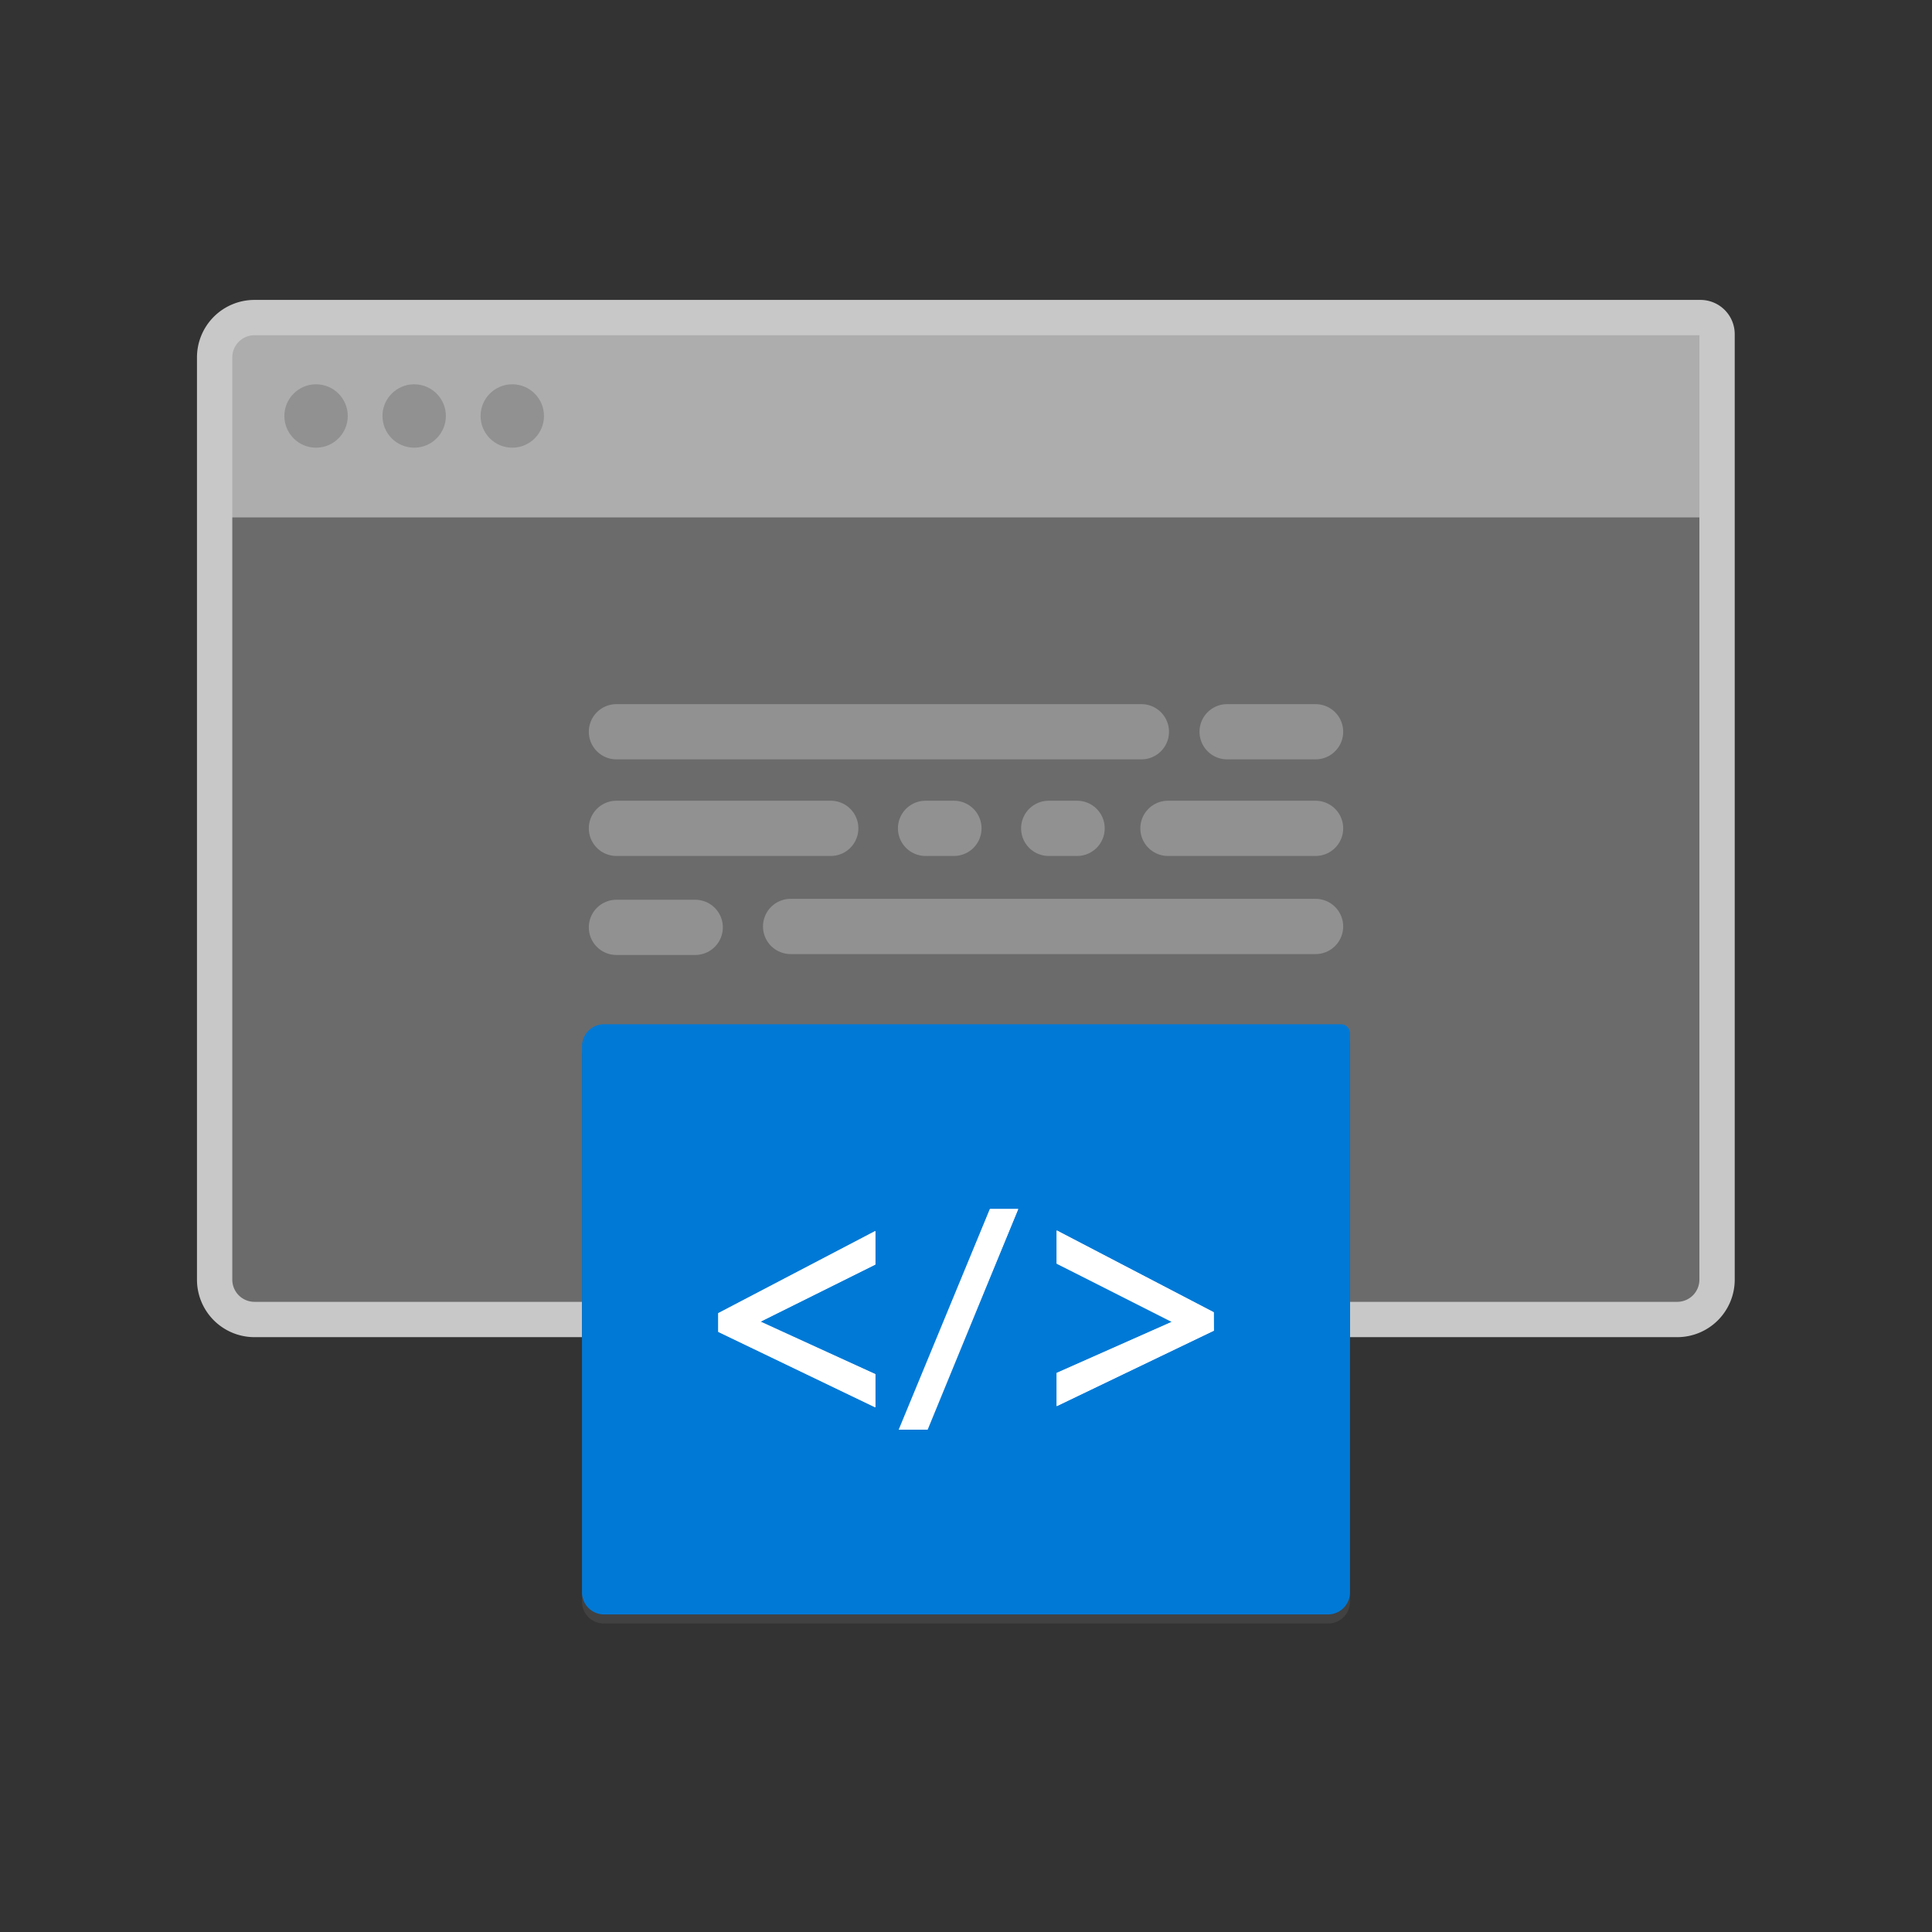 <svg xmlns="http://www.w3.org/2000/svg" viewBox="0 0 64 64"><rect x="0" y="0" width="64" height="64" fill="#333333" stroke="none"/><g style="isolation:isolate"><path d="M55.57 44.24H8.43a1.33 1.33 0 01-1.32-1.32V12.38a1.33 1.33 0 011.32-1.32h47.9a.56.56 0 01.56.55v31.31a1.33 1.33 0 01-1.32 1.32z" opacity=".3" fill="#414141"/><path d="M55.57 43.7H8.43a1.32 1.32 0 01-1.32-1.31V11.84a1.33 1.33 0 011.32-1.32h47.9a.56.56 0 01.56.55v31.32a1.32 1.32 0 01-1.32 1.31z" fill="#e3e3e3" opacity=".3"/><path d="M7.93 10.52h48.93a.56.56 0 01.56.56v6.06H6.58v-5.27a1.35 1.35 0 011.35-1.35z" fill="#adadad"/><circle fill="#919191" cx="16.97" cy="13.78" r="1.05"/><circle fill="#919191" cx="13.72" cy="13.78" r="1.05"/><circle fill="#919191" cx="10.47" cy="13.78" r="1.05"/><path d="M8.43 10.52h47.9a.55.55 0 01.55.55v31.32a1.32 1.32 0 01-1.32 1.32H8.43a1.32 1.32 0 01-1.32-1.32V11.84a1.32 1.32 0 011.32-1.32z" stroke="#c8c8c8" stroke-width="1.17" fill="none" stroke-miterlimit="10"/><path fill="none" stroke-miterlimit="10" stroke="#919191" stroke-linecap="round" stroke-width="1.83" d="M20.42 24.24h17.39M26.19 30.69h17.39M40.65 24.24h2.93M20.42 27.44h7.1M30.66 27.44h.94M34.74 27.44h.94M20.42 30.72h2.61M38.69 27.44h4.89"/><path d="M44 53.78H20a.72.72 0 01-.72-.72V35a.72.72 0 01.72-.72h24.42a.29.29 0 01.3.3v18.48a.72.72 0 01-.72.72z" fill="#414141"/><path d="M44 53.48H20a.73.73 0 01-.72-.73V34.66a.73.73 0 01.72-.73h24.42a.3.3 0 01.3.31v18.51a.73.73 0 01-.72.73z" class="has-fill-current-color" fill="#0079d6"/><path fill="#fff" d="M40.21 44.08L35 46.58v-1.1l3.81-1.69L35 41.86v-1.1l5.2 2.71z"/><path fill="#fff" d="M35.01 40.76v1.1l3.81 1.89v.04l-3.81 1.69v1.1l5.2-2.5v-.61l-5.2-2.71zM29 46.62l-5.2-2.5v-.62l5.2-2.72v1.11l-3.8 1.89 3.8 1.74z"/><path fill="#fff" d="M28.99 40.78l-5.2 2.72v.62l5.2 2.5v-1.1l-3.8-1.72v-.02l3.8-1.89v-1.11zM33.73 40.05l-3 7.31h-.93l3-7.31z"/><path fill="#fff" d="M33.73 40.05h-.94l-3.02 7.31h.93l3.03-7.31z"/></g></svg>